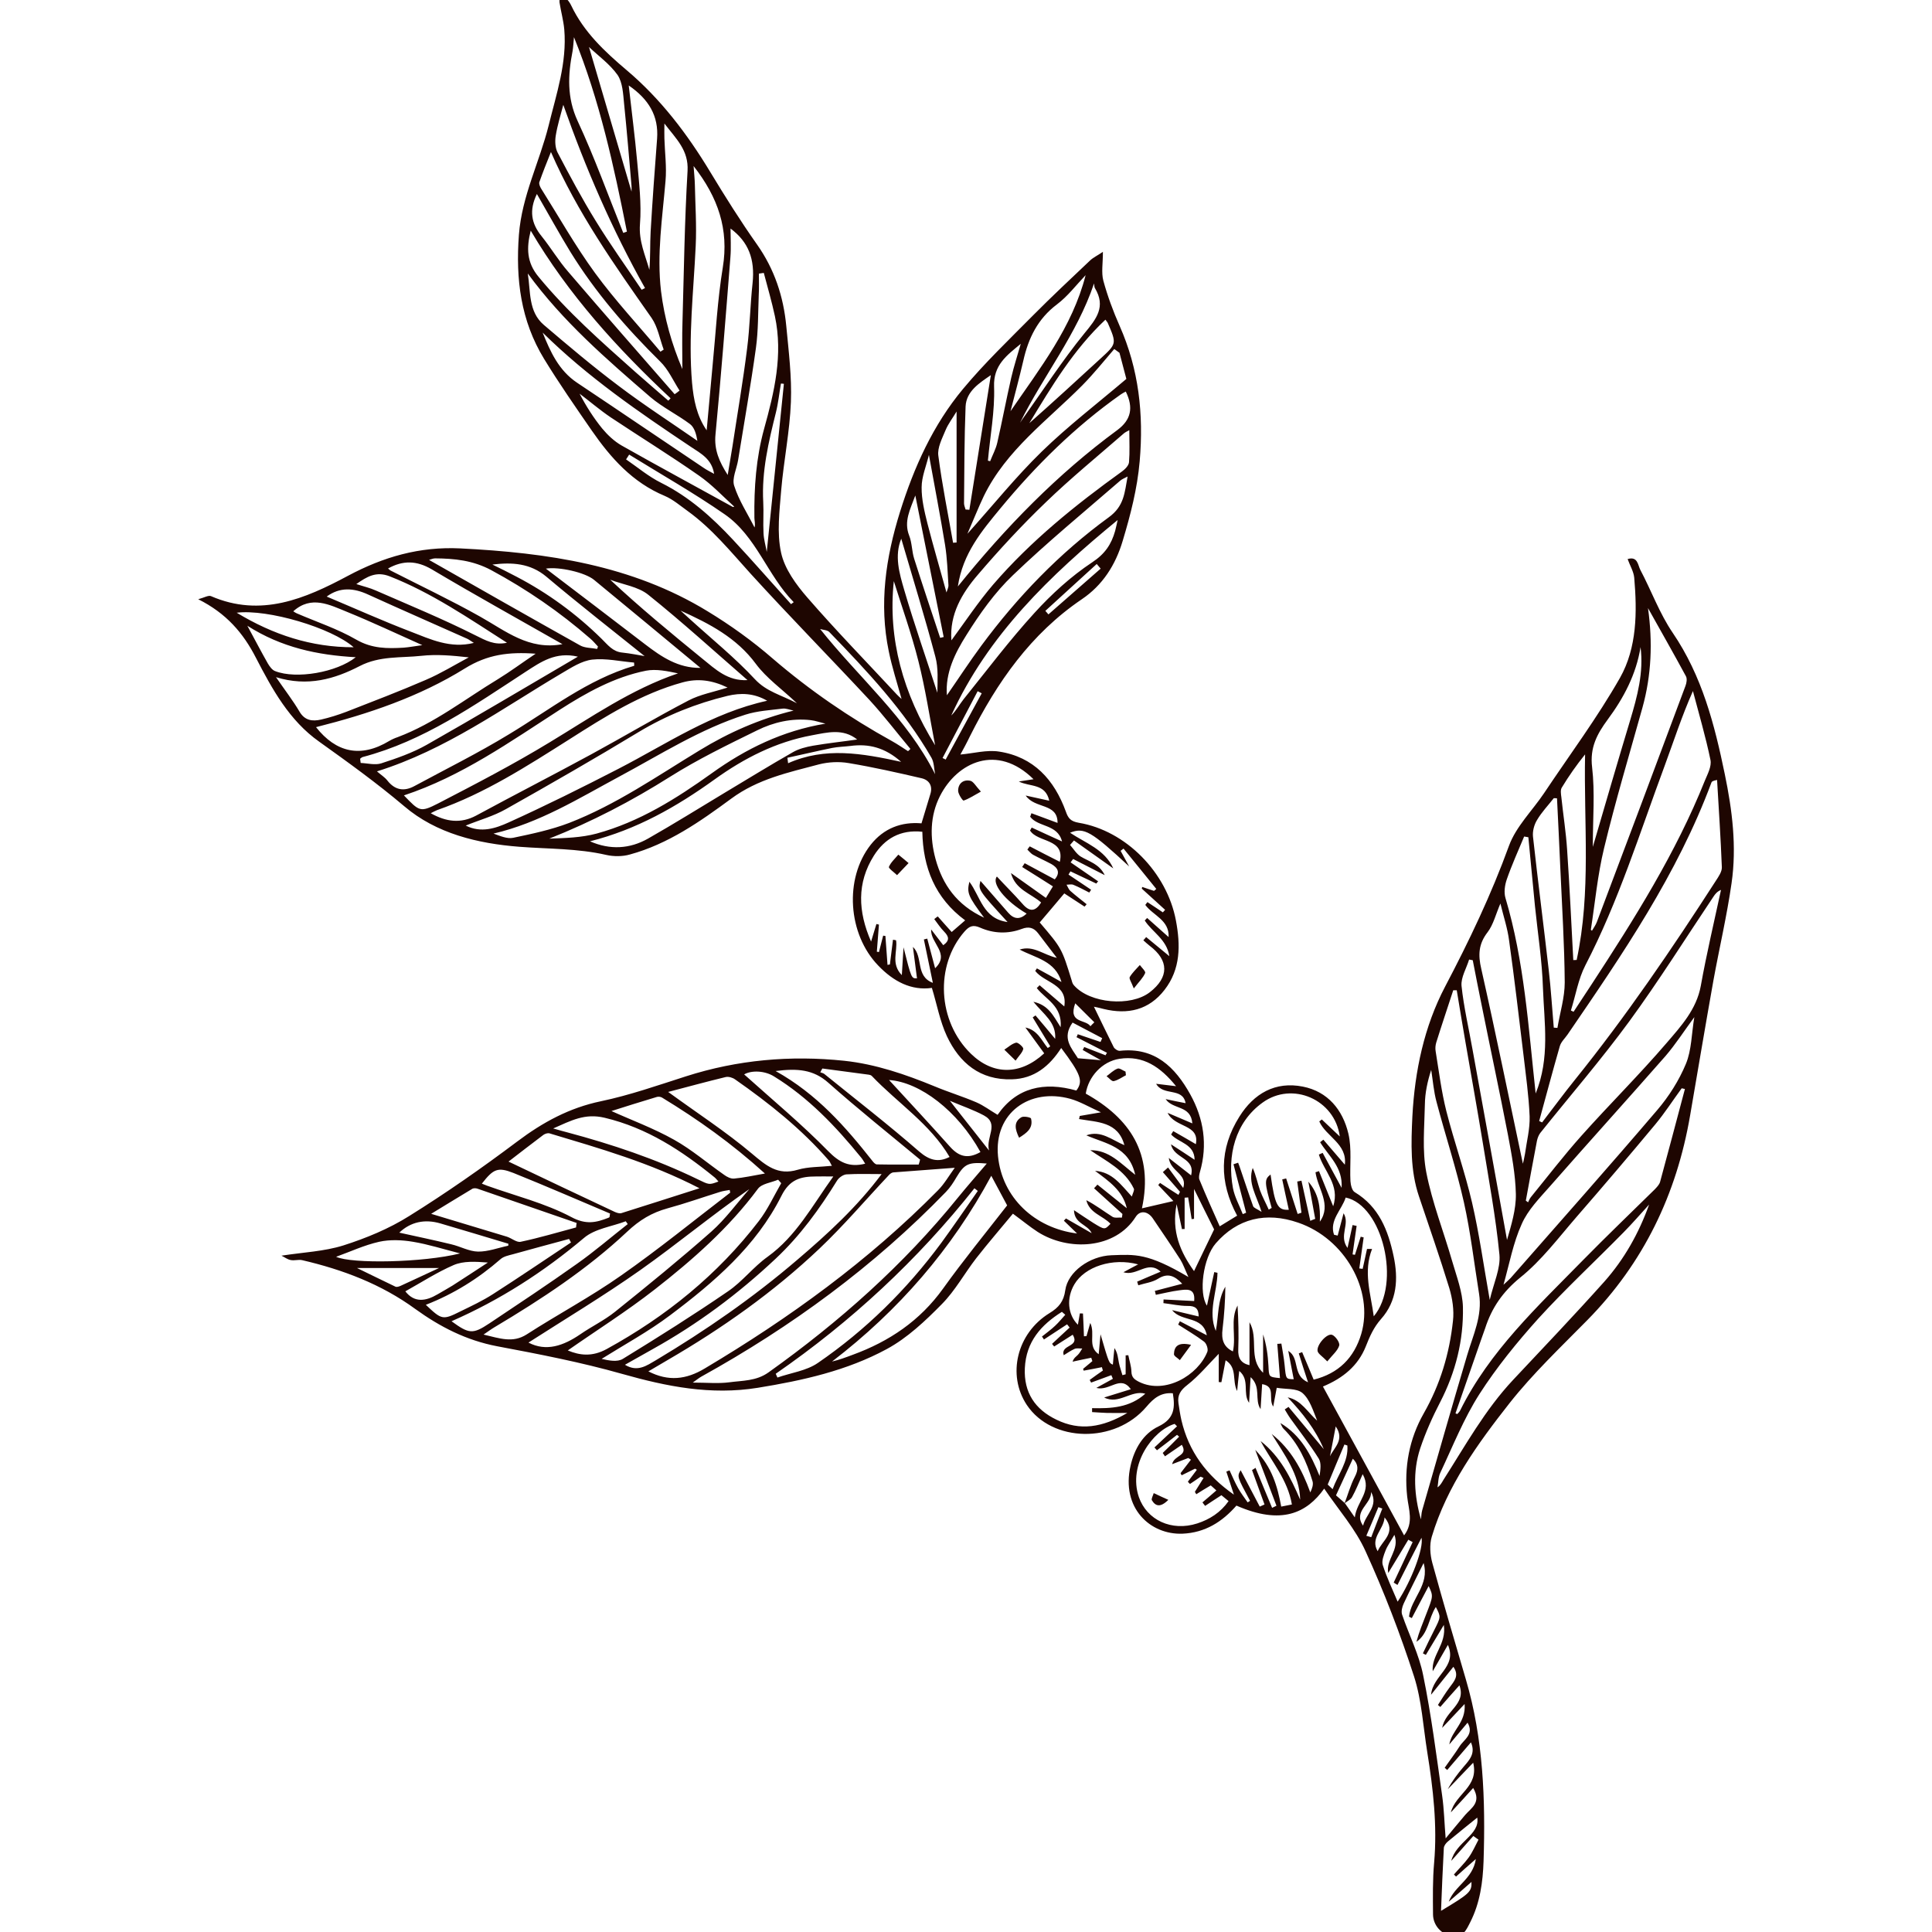 <svg xmlns="http://www.w3.org/2000/svg" xmlns:xlink="http://www.w3.org/1999/xlink" width="1080" zoomAndPan="magnify" viewBox="0 0 810 810" height="1080" preserveAspectRatio="xMidYMid meet" version="1.0"><path fill="#1e0601" d="M 572.836 643.887 C 573.543 644.066 574.191 644.301 574.898 644.477 C 576.426 640.473 577.957 636.473 579.547 632.469 C 579.016 632.293 578.488 632.113 577.898 631.879 C 576.25 635.883 574.543 639.887 572.836 643.887 Z M 557.59 610.57 C 559.297 606.859 563.887 603.68 560.004 598.027 C 559.121 602.797 558.355 606.684 557.59 610.57 Z M 457.16 430.25 C 457.688 429.723 458.219 429.133 458.805 428.605 C 456.336 426.133 453.801 423.602 450.801 420.656 C 447.68 429.191 455.215 427.25 457.16 430.25 Z M 574.836 625.52 C 575.074 630.582 567.184 633.527 571.48 639.648 C 572.543 634.941 578.074 631.348 574.836 625.52 Z M 580.488 636.176 C 580.137 641.355 574.309 644.832 577.605 650.363 C 579.312 645.949 585.789 642.594 580.488 636.176 Z M 564.891 606.035 C 564.477 605.918 564.066 605.742 563.652 605.625 C 561.355 611.098 559.062 616.516 556.648 622.402 C 556.941 622.637 557.707 623.402 558.707 624.344 C 560.945 618.164 565.418 612.805 564.891 606.035 Z M 395.168 317.812 C 395.641 317.988 396.051 318.223 396.465 318.461 C 401.527 309.215 406.531 299.973 411.594 290.672 C 411.004 290.379 410.414 290.086 409.887 289.789 C 404.941 299.148 400.055 308.453 395.168 317.812 Z M 461.457 238.398 C 460.926 237.75 460.336 237.102 459.809 236.453 C 452.625 243.047 445.441 249.582 438.262 256.117 C 438.672 256.586 439.145 257.059 439.555 257.59 C 446.855 251.172 454.156 244.754 461.457 238.398 Z M 414.656 482.352 C 413.184 476.699 419.129 471.227 412.477 467.633 C 408.18 465.34 403.527 463.75 398.23 461.512 C 403.941 468.754 408.828 474.992 414.656 482.352 Z M 330.117 317.695 C 330.234 318.461 330.297 319.223 330.414 319.988 C 345.895 313.102 361.32 315.809 377.801 319.402 C 371.09 313.457 364.262 311.688 356.492 312.75 C 353.961 313.043 351.371 313.102 348.898 313.574 C 342.598 314.867 336.359 316.34 330.117 317.695 Z M 451.918 443.676 C 455.215 443.969 457.863 444.203 461.574 444.5 C 458.336 442.73 456.156 441.438 453.922 440.199 C 454.156 439.789 454.391 439.375 454.566 438.965 C 457.57 440.141 460.516 441.262 463.516 442.438 C 463.691 442.086 463.871 441.73 464.105 441.379 C 459.867 439.199 455.57 437.023 451.332 434.844 C 451.566 434.43 451.684 434.02 451.859 433.609 C 455.039 434.668 458.219 435.785 461.398 436.844 C 461.633 436.316 461.867 435.785 462.102 435.254 C 457.98 433.078 453.801 430.898 449.684 428.723 C 445.031 435.254 449.27 439.434 451.918 443.676 Z M 184.062 531.625 C 172.055 531.625 161.281 531.625 149.684 531.625 C 155.512 534.449 160.633 536.98 165.812 539.453 C 166.344 539.691 167.285 539.395 167.934 539.102 C 172.996 536.805 178.059 534.391 184.062 531.625 Z M 585.906 664.492 C 585.375 664.141 584.785 663.844 584.316 663.492 C 586.965 657.84 589.613 652.188 592.262 646.539 C 591.676 646.184 591.027 645.891 590.438 645.535 C 587.789 650.012 585.082 654.426 582.02 659.488 C 580.902 653.719 586.965 649.836 584.609 643.477 C 582.902 646.48 581.609 648.188 580.902 650.07 C 580.137 652.012 579.195 654.426 579.723 656.133 C 581.43 661.371 583.785 666.375 585.965 671.5 C 591.734 662.844 596.973 649.012 595.973 644.711 C 592.5 651.422 589.203 657.957 585.906 664.492 Z M 427.664 177.23 C 428.02 176.703 428.371 176.172 428.723 175.641 C 437.32 163.633 445.324 151.211 454.625 139.789 C 459.691 133.668 463.75 128.605 459.043 120.777 C 458.746 120.246 458.805 119.48 458.688 118.832 C 451.508 140.203 437.379 157.57 427.664 177.23 Z M 328.648 160.926 C 328.234 160.867 327.824 160.809 327.41 160.809 C 326.703 164.871 326.293 168.988 325.293 172.992 C 322.23 185.297 319.285 197.602 319.992 210.492 C 320.227 214.848 319.875 219.207 320.109 223.562 C 320.227 226.152 320.992 228.684 321.465 231.391 C 323.879 207.492 326.293 184.18 328.648 160.926 Z M 169.934 541.398 C 173.762 546.281 178.473 545.578 183.477 542.633 C 185.535 541.398 187.656 540.277 189.715 538.984 C 194.66 535.805 199.605 532.566 204.551 529.328 C 199.312 528.918 194.309 528.621 190.188 530.387 C 183.121 533.449 176.527 537.746 169.934 541.398 Z M 414.184 193.125 C 414.477 193.184 414.832 193.305 415.125 193.363 C 416.125 190.773 417.539 188.242 418.129 185.531 C 420.188 176.527 421.895 167.402 423.957 158.395 C 425.074 153.566 426.605 148.914 427.961 144.148 C 422.133 148.973 416.422 153.035 416.773 162.102 C 417.129 172.406 415.125 182.766 414.184 193.125 Z M 392.047 324.582 C 391.578 322.285 391.637 319.637 390.52 317.695 C 379.098 297.855 363.496 281.312 347.719 265.008 C 346.895 264.121 345.129 264.121 343.836 263.711 C 360.141 284.199 380.156 300.977 392.047 324.582 Z M 389.457 190.711 C 388.281 195.539 386.398 199.898 386.398 204.312 C 386.34 209.316 387.574 214.438 388.812 219.383 C 391.285 229.035 394.109 238.574 396.816 248.406 C 397.113 247.344 397.699 246.285 397.641 245.344 C 397.289 239.691 397.113 234.039 396.23 228.508 C 394.227 216.262 391.871 204.078 389.457 190.711 Z M 285.32 256 C 286.613 257.176 287.91 258.355 289.203 259.531 C 298.387 267.891 308.102 275.719 316.52 284.785 C 321.406 290.023 327.469 291.32 334.121 294.852 C 327.703 288.789 321.348 284.316 316.93 278.371 C 308.809 267.359 297.445 261.473 285.32 256 Z M 377.859 225.859 C 374.918 232.98 377.039 240.34 379.098 247.344 C 383.336 261.828 388.34 276.074 392.992 290.438 C 393.051 285.434 393.461 280.195 392.168 275.367 C 387.75 258.766 382.688 242.34 377.859 225.859 Z M 383.75 207.727 C 381.57 213.672 378.863 218.559 381.156 224.504 C 382.395 227.566 382.277 231.156 383.277 234.277 C 386.809 245.402 390.52 256.41 394.168 267.418 C 394.699 267.301 395.109 267.184 395.641 267.066 C 391.695 247.523 387.809 228.035 383.75 207.727 Z M 213.086 522.266 C 213.086 521.969 213.145 521.734 213.145 521.441 C 203.668 518.613 194.25 515.73 184.77 512.965 C 178.059 510.961 172.113 512.316 167.402 516.789 C 174.586 518.379 181.945 519.91 189.184 521.676 C 193.012 522.559 196.66 524.68 200.43 524.738 C 204.609 524.797 208.848 523.148 213.086 522.266 Z M 401.055 172.523 C 399.406 175.289 397.523 177.703 396.406 180.41 C 394.992 183.824 392.934 187.711 393.402 191.066 C 394.992 203.312 397.465 215.438 399.586 227.566 C 400.113 227.508 400.586 227.449 401.055 227.449 C 401.055 209.316 401.055 191.184 401.055 172.523 Z M 148.27 271.363 C 138.969 263.18 112.301 255.293 99.234 256.883 C 114.422 266.066 130.492 271.422 148.27 271.363 Z M 509.023 515.438 C 506.254 509.961 503.371 504.074 500.605 498.48 C 500.605 502.074 500.605 506.547 500.605 511.02 C 500.25 511.02 499.898 511.078 499.602 511.137 C 499.133 508.137 498.66 505.074 498.133 502.012 C 497.66 502.074 497.129 502.133 496.66 502.133 C 496.66 506.488 496.66 510.902 496.66 515.258 C 496.246 515.258 495.895 515.258 495.539 515.316 C 494.895 512.141 494.188 508.961 493.305 504.84 C 491.008 516.438 495.012 525.09 500.605 532.918 C 503.312 527.211 506.02 521.676 509.023 515.438 Z M 140.914 526.914 C 147.387 529.918 177.352 529.387 192.895 525.504 C 185.77 523.676 179.531 521.676 173.113 520.617 C 168.523 519.852 163.52 519.617 158.984 520.617 C 152.688 522.027 146.684 524.855 140.914 526.914 Z M 246.938 19.699 C 252.883 39.949 258.887 60.375 264.773 80.332 C 264.773 79.98 264.832 78.98 264.773 78.039 C 263.773 66.5 262.832 54.961 261.652 43.48 C 261.242 39.359 261.066 34.652 258.945 31.473 C 255.707 26.879 250.82 23.406 246.938 19.699 Z M 618.754 779.406 C 615.457 782.289 612.926 784.527 610.453 786.766 C 610.102 786.469 609.863 786.176 609.57 785.883 C 611.633 783.469 613.926 781.289 615.754 778.758 C 617.398 776.461 618.52 773.812 619.871 771.281 C 619.168 770.812 618.402 770.281 617.695 769.75 C 614.809 773.047 611.867 776.344 608.453 780.172 C 610.453 772.164 620.578 769.281 619.344 762.039 C 615.574 765.102 611.277 768.516 607.039 772.047 C 606.215 772.754 605.391 773.812 605.332 774.812 C 604.859 783.527 604.508 792.238 604.156 801.129 C 616.223 793.887 617.047 793.121 616.93 789 C 613.691 791.828 610.57 794.594 607.391 797.301 C 609.805 790.648 617.52 787.824 618.754 779.406 Z M 331.648 253.289 C 332.004 253.055 332.414 252.762 332.766 252.465 C 321.699 241.223 317.109 224.797 303.805 215.613 C 290.91 206.668 277.195 198.895 263.773 190.594 C 263.359 191.242 262.949 191.949 262.477 192.598 C 267.363 195.953 271.957 199.836 277.195 202.43 C 288.969 208.316 298.504 216.852 307.336 226.328 C 315.578 235.16 323.523 244.285 331.648 253.289 Z M 463.457 134.023 C 450.094 146.562 440.91 161.984 431.551 177.41 C 441.559 168.578 451.391 159.512 461.219 150.504 C 468.227 144.09 468.227 144.148 464.398 135.316 C 464.164 134.906 463.809 134.551 463.457 134.023 Z M 415.418 157.273 C 410.652 160.57 405.117 163.984 404.824 170.461 C 404.293 184 404.293 197.484 404.176 211.023 C 404.176 211.906 404.59 212.73 404.824 213.613 C 405.352 213.672 405.883 213.672 406.414 213.73 C 409.414 194.895 412.418 176.113 415.418 157.273 Z M 103.707 262.355 C 106.887 268.242 109.477 273.188 112.242 278.074 C 113.008 279.371 114.066 280.902 115.363 281.371 C 124.254 284.844 141.148 281.902 149.152 275.543 C 133.141 274.66 118.012 271.48 103.707 262.355 Z M 372.738 452.797 C 380.98 461.805 389.754 471.168 398.289 480.762 C 402.117 485.059 405.883 485.941 411.062 483 C 401.527 465.75 385.75 453.684 372.738 452.797 Z M 212.555 269.48 C 196.367 259.117 180.945 248.523 163.402 241.637 C 157.691 239.398 153.863 241.754 149.391 244.871 C 152.449 245.875 155.102 246.461 157.574 247.582 C 171.582 253.703 185.77 259.531 199.43 266.418 C 203.727 268.539 207.258 270.598 212.555 269.48 Z M 206.434 236.691 C 209.789 238.34 213.203 239.988 216.5 241.754 C 229.688 248.641 241.578 257.352 252.176 267.773 C 254.824 270.363 256.887 273.246 260.945 273.602 C 264.242 273.953 267.48 274.602 270.25 275.074 C 256.707 264.184 242.637 253.23 229.039 241.754 C 222.27 236.102 214.676 235.688 206.434 236.691 Z M 392.047 312.453 C 389.754 300.68 387.988 288.789 385.043 277.191 C 382.102 265.477 377.98 254.055 374.742 243.637 C 372.152 267.773 378.684 290.91 392.047 312.453 Z M 307.277 212.555 C 307.512 212.496 307.688 212.438 307.867 212.438 C 302.98 208.02 298.445 203.133 293.09 199.426 C 280.961 190.949 268.363 183.176 256.062 174.996 C 251.527 171.934 247.348 168.344 242.992 165.047 C 245.758 170.344 248.879 175.23 252.469 179.645 C 254.766 182.414 257.531 185.004 260.594 186.77 C 276.078 195.539 291.734 203.957 307.277 212.555 Z M 313.398 285.141 C 299.566 273.129 286.023 260.766 271.777 249.348 C 267.539 245.934 261.184 245.109 255.824 243.047 C 268.422 254.82 281.434 265.535 294.504 276.191 C 299.977 280.605 305.098 285.609 313.398 285.141 Z M 122.957 256.293 C 123.191 256.41 123.781 256.883 124.488 257.176 C 132.789 260.766 141.559 263.652 149.391 268.184 C 155.926 271.953 162.34 271.953 169.23 271.539 C 171.582 271.363 173.938 270.895 177.059 270.48 C 166.227 265.652 156.043 260.828 145.621 256.586 C 138.203 253.586 130.551 249.465 122.957 256.293 Z M 255.531 510.312 C 255.59 509.844 255.707 509.312 255.766 508.785 C 242.285 503.074 228.863 497.246 215.266 491.77 C 208.672 489.18 206.848 490.062 202.02 496.246 C 202.844 496.539 203.551 496.832 204.258 497.129 C 216.09 501.367 228.512 504.426 239.52 510.254 C 245.641 513.551 249.879 512.609 255.117 510.551 C 255.238 510.492 255.355 510.371 255.531 510.312 Z M 136.969 250.113 C 148.742 255.059 160.398 260.297 172.23 264.828 C 180.473 268.008 188.773 272.012 198.664 269.539 C 197.484 268.832 196.781 268.242 195.957 267.832 C 182.121 261.648 168.227 255.586 154.395 249.289 C 148.27 246.461 142.504 246.051 136.969 250.113 Z M 280.195 167.988 C 280.492 167.637 280.844 167.344 281.141 166.988 C 258.77 146.031 238.281 123.484 222.504 96.699 C 220.68 104 220.797 110.062 225.801 116.066 C 237.871 130.727 252.059 143.207 266.129 155.746 C 270.777 159.867 275.547 163.926 280.195 167.988 Z M 455.156 115.359 C 451.211 119.48 447.68 124.191 443.148 127.605 C 435.082 133.668 431.137 141.793 429.02 151.27 C 427.371 158.336 425.488 165.34 423.66 172.406 C 436.023 154.332 449.562 137.199 455.156 115.359 Z M 575.957 551.875 C 587.496 538.16 579.723 505.367 564.184 502.074 C 562.535 507.254 557.234 511.668 559.297 517.672 C 559.828 517.789 560.297 517.91 560.828 518.027 C 561.652 514.906 562.477 511.785 563.301 508.664 C 566.125 513.258 561.18 517.969 564.949 523.207 C 565.832 519.262 566.477 516.438 567.066 513.609 C 567.656 513.727 568.246 513.848 568.773 513.965 C 568.246 517.91 567.598 521.91 567.066 525.914 C 567.363 525.973 567.715 526.031 568.066 526.09 C 568.891 523.559 569.656 521.027 570.48 518.496 C 570.895 518.613 571.305 518.672 571.719 518.793 C 571.129 523.148 570.48 527.445 569.895 531.801 C 570.363 531.859 570.836 531.918 571.305 531.977 C 571.953 529.152 572.543 526.387 573.129 523.617 C 573.836 523.617 574.543 523.617 575.25 523.617 C 571.48 533.215 574.66 542.281 575.957 551.875 Z M 227.508 139.438 C 230.746 147.504 234.277 155.332 241.934 160.453 C 259.594 172.227 277.137 184.18 294.797 196.012 C 296.211 197.012 297.801 197.777 299.387 198.66 C 298.445 192.539 293.973 190.184 289.676 187.355 C 267.895 172.816 246.348 158.039 227.508 139.438 Z M 242.285 275.309 C 232.984 273.129 226.805 277.484 220.445 281.605 C 198.781 295.734 177.59 310.688 152.039 317.398 C 151.625 317.516 151.332 317.871 150.98 318.105 C 151.039 318.695 151.156 319.285 151.215 319.871 C 154.098 319.988 157.219 320.871 159.809 320.047 C 166.344 317.93 172.938 315.633 178.883 312.277 C 199.84 300.387 220.562 288.023 242.285 275.309 Z M 468.578 218.027 C 440.262 241.223 414.242 266.184 398.82 299.973 C 400.879 297.973 402.234 295.383 404 293.145 C 413.773 281.02 423.191 268.48 433.727 256.941 C 440.91 249.051 449.035 241.637 457.922 235.746 C 463.281 232.215 465.93 228.211 467.52 222.621 C 467.93 221.09 468.227 219.559 468.578 218.027 Z M 362.73 487.887 C 362.086 486.824 361.613 486 361.023 485.293 C 350.43 472.285 338.949 460.156 324.469 451.27 C 320.699 448.914 315.164 448.617 311.988 450.445 C 323.645 460.922 336.062 471.227 347.25 482.645 C 351.898 487.355 356.02 489.535 362.73 487.887 Z M 263.598 35.828 C 264.832 46.895 266.188 57.199 267.129 67.617 C 267.895 76.391 269.012 85.336 268.305 94.051 C 267.777 101.113 270.484 106.824 272.25 113.125 C 272.723 107.707 272.484 102.41 272.781 97.109 C 273.547 84.102 274.488 71.148 275.488 58.141 C 276.195 48.543 271.957 41.598 263.598 35.828 Z M 236.164 43.953 C 235.043 48.25 233.691 52.547 232.984 56.961 C 232.633 59.199 232.75 62.023 233.809 64.027 C 238.871 73.68 243.992 83.277 249.703 92.52 C 255.766 102.41 262.535 111.828 269.012 121.484 C 269.484 121.246 269.953 121.012 270.426 120.777 C 256.59 96.227 245.523 70.5 236.164 43.953 Z M 235.809 270.07 C 217.324 259.531 199.016 249.406 181.004 238.691 C 174.645 234.984 168.934 234.863 162.695 238.34 C 163.105 238.633 163.402 239.043 163.812 239.223 C 176.352 245.637 189.066 251.641 201.312 258.531 C 212.027 264.535 221.738 272.719 235.809 270.07 Z M 225.094 81.332 C 221.738 88.223 222.742 93.695 227.039 98.996 C 230.922 103.82 234.16 109.297 238.281 114.008 C 253 131.195 267.953 148.211 282.848 165.281 C 283.555 164.809 284.258 164.281 284.906 163.75 C 282.258 159.629 280.195 154.863 276.723 151.508 C 262.535 137.496 249.645 122.602 239.164 105.648 C 234.34 97.758 229.922 89.691 225.094 81.332 Z M 293.68 280.016 C 278.609 267.539 263.891 255.293 249.055 243.105 C 245.289 239.988 234.34 237.516 228.863 238.398 C 242.934 249.109 256.766 259.59 270.543 270.188 C 277.312 275.367 284.316 280.137 293.68 280.016 Z M 239.402 520.91 C 239.105 520.441 238.812 519.91 238.578 519.438 C 230.688 521.559 222.859 523.676 215.027 525.855 C 213.262 526.328 211.145 526.738 209.848 527.914 C 200.547 536.039 190.188 542.516 178.531 547.047 C 185.242 553.406 185.594 553.523 193.129 549.758 C 197.723 547.52 202.371 545.34 206.668 542.574 C 217.68 535.512 228.512 528.152 239.402 520.91 Z M 189.305 553.938 C 196.66 559.293 198.191 559.469 205.199 554.82 C 217.441 546.637 229.805 538.453 241.816 529.918 C 249.172 524.738 256.062 518.793 263.184 513.199 C 262.891 512.844 262.652 512.434 262.359 512.02 C 256.473 514.258 249.352 515.141 244.816 519.027 C 227.922 533.273 209.613 545.047 189.305 553.938 Z M 667.793 355.074 C 673.266 336.355 678.27 319.164 683.453 301.977 C 686.453 291.969 689.16 281.961 687.809 271.305 C 685.984 282.727 680.742 292.617 674.031 301.68 C 669.559 307.746 666.496 313.457 667.5 321.695 C 668.734 332.234 667.793 343.008 667.793 355.074 Z M 344.777 447.973 C 344.484 448.5 344.188 449.031 343.895 449.562 C 344.484 449.797 345.188 449.914 345.602 450.266 C 358.906 461.039 372.387 471.461 385.277 482.703 C 389.637 486.473 393.344 487.473 398.113 485.059 C 389.93 471.168 376.332 462.453 365.5 451.09 C 365.145 450.738 364.617 450.621 364.203 450.562 C 357.727 449.68 351.254 448.855 344.777 447.973 Z M 221.27 114.652 C 222.504 122.188 221.445 130.605 227.98 136.199 C 238.281 144.973 248.645 153.742 259.477 161.867 C 270.129 169.934 281.375 177.172 292.383 184.824 C 291.914 182 291.148 179.234 289.32 177.82 C 283.965 173.816 277.785 170.816 272.723 166.52 C 254.293 150.621 235.867 134.668 221.27 114.652 Z M 261.301 97.641 C 261.77 97.465 262.301 97.289 262.832 97.109 C 257.355 69.617 251.469 42.246 240.637 15.578 C 240.402 17.992 240.344 19.758 240.047 21.465 C 238.105 31.414 237.633 40.891 242.168 50.723 C 249.289 66.027 255 81.98 261.301 97.641 Z M 231.926 473.109 C 234.633 473.875 236.223 474.344 237.871 474.758 C 256.59 479.762 274.898 485.883 292.383 494.359 C 297.328 496.773 297.27 496.832 301.215 495.359 C 300.625 494.715 300.152 494.066 299.566 493.594 C 285.789 482.41 271.309 472.875 253.531 468.633 C 245.172 466.633 239.461 469.812 231.926 473.109 Z M 250.352 272.07 C 250.469 271.719 250.586 271.422 250.703 271.07 C 249.645 269.949 248.645 268.715 247.465 267.715 C 234.691 256.586 220.914 247.109 205.965 239.043 C 198.25 234.922 190.598 234.16 182.414 234.098 C 181.473 234.098 180.59 234.57 179.883 234.746 C 201.078 246.816 222.094 258.766 243.227 270.598 C 245.23 271.719 247.938 271.598 250.352 272.07 Z M 659.609 402.523 C 660.082 402.523 660.551 402.465 661.023 402.465 C 667.145 373.973 663.965 345.125 664.555 316.281 C 660.906 320.812 657.727 325.348 654.84 330.117 C 654.133 331.117 654.43 332.883 654.605 334.234 C 655.371 341.594 656.547 348.895 657.02 356.254 C 658.078 371.676 658.785 387.102 659.609 402.523 Z M 325.23 575.953 C 325.469 576.484 325.703 577.012 325.938 577.543 C 331.648 575.543 338.125 574.719 342.895 571.422 C 362.969 557.645 380.156 540.691 394.641 521.086 C 399.879 513.906 404.883 506.547 409.945 499.305 C 409.473 498.895 409.004 498.539 408.531 498.188 C 384.691 528.27 356.844 554.113 325.23 575.953 Z M 325.172 449.031 C 342.598 458.746 354.488 472.461 365.793 486.766 C 366.266 487.414 367.031 488.18 367.617 488.18 C 373.504 488.297 379.332 488.238 385.16 488.238 C 385.398 487.59 385.574 486.883 385.75 486.176 C 372.859 475.465 359.789 465.043 347.25 453.918 C 341.008 448.383 334.297 447.855 325.172 449.031 Z M 241.52 514.613 C 241.578 513.965 241.637 513.375 241.754 512.727 C 227.922 507.961 214.086 503.133 200.195 498.363 C 199.547 498.129 198.488 498.07 197.898 498.48 C 192.07 501.953 186.301 505.547 180.766 508.902 C 191.48 512.141 202.02 515.316 212.555 518.496 C 214.559 519.145 216.676 521.027 218.324 520.617 C 226.156 518.969 233.809 516.672 241.52 514.613 Z M 256.355 465.809 C 264.539 469.52 273.957 472.992 282.668 477.879 C 290.027 481.996 296.562 487.648 303.566 492.535 C 304.746 493.418 306.395 494.242 307.746 494.125 C 311.75 493.773 315.695 492.891 320.699 492.004 C 306.805 479.406 292.559 469.281 277.547 460.156 C 276.961 459.805 275.957 459.688 275.312 459.922 C 268.48 461.984 261.652 464.102 256.355 465.809 Z M 247.348 352.723 C 255.824 356.43 264.066 355.898 271.66 351.602 C 282.434 345.48 292.914 338.945 303.566 332.527 C 313.105 326.82 322.641 320.934 332.355 315.398 C 334.887 313.926 337.949 313.16 340.891 312.633 C 347.074 311.57 353.254 310.926 359.375 310.039 C 353.43 305.273 346.777 307.098 340.422 308.273 C 325.352 311.043 311.988 317.871 299.625 326.758 C 283.672 338.238 266.832 347.836 247.348 352.723 Z M 652.781 334.707 C 652.309 334.648 651.898 334.648 651.426 334.648 C 649.07 337.652 646.363 340.477 644.422 343.773 C 643.184 345.773 642.48 348.484 642.715 350.777 C 644.773 369.441 647.188 388.043 649.309 406.645 C 650.25 414.711 650.719 422.777 651.426 430.84 C 651.957 430.898 652.426 430.898 652.957 430.957 C 654.016 424.602 656.02 418.242 656.02 411.883 C 655.902 396.051 654.898 380.273 654.195 364.496 C 653.781 354.547 653.25 344.598 652.781 334.707 Z M 221.562 562.883 C 228.98 566.77 236.223 564.238 243.285 559.41 C 248.055 556.113 253.352 553.582 257.828 549.992 C 271.543 538.984 285.141 527.914 298.27 516.32 C 304.156 511.078 308.926 504.484 314.164 498.539 C 298.504 509.43 283.906 521.559 268.422 532.508 C 253.059 543.34 236.871 553.055 221.562 562.883 Z M 469.344 147.914 C 468.637 147.387 467.871 146.855 467.164 146.324 C 462.75 151.445 458.512 156.746 453.742 161.574 C 439.145 176.289 421.895 188.652 412.477 207.961 C 410.121 212.906 408.121 218.027 405.59 223.797 C 416.422 211.73 425.957 199.836 436.789 189.301 C 447.68 178.703 459.867 169.344 472.23 158.863 C 471.523 156.215 470.461 152.094 469.344 147.914 Z M 230.984 63.73 C 229.156 68.266 227.566 72.27 226.156 76.27 C 225.859 76.977 226.332 78.098 226.742 78.859 C 234.277 90.812 241.227 103.176 249.527 114.535 C 257.945 126.016 267.719 136.496 276.902 147.445 C 277.371 147.148 277.785 146.855 278.254 146.562 C 276.605 142.086 275.781 137.082 273.191 133.316 C 257.711 111.238 242.109 89.281 230.984 63.73 Z M 320.227 114.418 C 319.582 114.477 318.875 114.594 318.168 114.711 C 318.168 117.656 318.285 120.66 318.109 123.66 C 317.816 131.078 317.934 138.555 316.93 145.855 C 314.754 161.574 311.988 177.23 309.457 192.891 C 308.867 196.539 306.805 200.602 307.809 203.664 C 309.75 209.785 313.398 215.32 316.344 221.148 C 316.754 219.559 316.285 218.324 316.285 217.086 C 316.109 204.488 316.992 192.008 320.348 179.82 C 324.645 164.34 328.352 148.797 324.879 132.551 C 323.582 126.488 321.816 120.48 320.227 114.418 Z M 493.48 597.969 C 493.129 597.676 492.832 597.324 492.48 596.969 C 483.414 599.676 472.816 613.984 477.469 627.641 C 480.824 637.297 491.184 642.18 501.957 638.707 C 507.195 637 511.73 634.117 515.086 629.348 C 513.906 628.348 512.906 627.523 512.082 626.875 C 509.668 628.465 507.434 629.879 505.254 631.348 C 504.902 630.879 504.488 630.406 504.137 629.879 C 505.902 628.406 507.668 626.875 509.965 624.875 C 508.965 623.992 508.141 623.168 507.609 622.754 C 505.254 624.168 503.371 625.285 501.547 626.465 C 501.367 626.109 501.133 625.758 500.957 625.461 C 502.191 623.52 503.371 621.578 504.605 619.633 C 504.195 619.457 503.781 619.281 503.371 619.105 C 501.898 620.164 500.367 621.164 498.898 622.164 C 498.602 621.871 498.309 621.52 498.012 621.223 C 499.309 619.516 500.543 617.867 501.781 616.219 C 501.547 616.043 501.309 615.867 501.016 615.75 C 499.191 616.691 497.309 617.574 495.422 618.516 C 495.246 618.223 495.07 617.926 494.953 617.633 C 496.363 615.75 497.836 613.863 499.309 611.98 C 498.898 611.746 498.543 611.512 498.191 611.273 C 496.129 612.039 494.07 612.863 491.422 613.863 C 492.246 609.98 498.309 610.449 495.48 605.742 C 492.949 607.449 490.715 609.039 488.418 610.57 C 488.125 610.098 487.828 609.625 487.477 609.156 C 489.832 606.918 492.125 604.621 494.363 602.328 C 494.07 602.09 493.832 601.855 493.48 601.562 C 490.715 603.738 487.887 605.918 485.062 608.035 C 484.711 607.684 484.414 607.273 484.004 606.859 C 487.18 603.918 490.301 600.973 493.48 597.969 Z M 617.461 402.582 C 616.988 402.465 616.457 402.406 615.93 402.289 C 614.809 405.996 612.457 409.766 612.75 413.297 C 613.691 422.305 615.812 431.195 617.398 440.199 C 622.227 466.75 627.055 493.301 631.824 519.852 C 633.59 513.668 635.648 507.137 635.531 500.602 C 635.355 492.359 633.766 484.059 632.234 475.875 C 628.703 457.625 624.816 439.496 621.168 421.305 C 619.871 415.062 618.695 408.824 617.461 402.582 Z M 346.07 303.387 C 343.953 302.918 341.949 302.152 339.832 301.918 C 331.941 301.035 324.289 302.801 317.402 306.215 C 305.039 312.277 292.559 318.34 280.961 325.641 C 264.832 335.824 248.113 344.539 230.277 351.602 C 236.988 351.367 243.758 351.191 250.113 349.484 C 268.012 344.598 283.492 334.883 298.445 324.168 C 312.633 313.984 328.059 306.391 346.07 303.387 Z M 643.832 458.449 C 649.895 443.555 647.422 428.84 646.895 414.355 C 646.539 402.82 644.715 391.34 643.539 379.859 C 642.598 370.266 641.715 360.609 640.77 351.016 C 640.184 350.895 639.594 350.836 639.004 350.719 C 636.531 356.664 633.824 362.609 631.707 368.734 C 630.883 371.148 630.469 374.148 631.176 376.504 C 639.062 402.996 640.77 430.371 643.832 458.449 Z M 286.086 154.742 C 286.086 147.973 285.906 141.262 286.145 134.551 C 286.73 113.535 287.027 92.578 288.262 71.621 C 288.734 62.965 283.555 58.316 278.551 51.781 C 278.551 54.605 278.488 56.312 278.551 58.023 C 278.727 63.969 279.551 69.973 279.02 75.859 C 277.727 91.281 275.312 106.473 277.137 122.07 C 278.551 133.492 281.609 144.207 286.086 154.742 Z M 332.707 297.914 C 331.18 297.621 329.59 296.914 328.117 297.09 C 322.879 297.738 317.52 298.031 312.516 299.621 C 293.559 305.625 276.902 316.34 259.535 325.641 C 242.578 334.766 226.156 345.008 206.906 349.484 C 209.672 350.484 212.617 351.777 215.148 351.25 C 223.035 349.602 231.102 347.895 238.637 345.008 C 258.238 337.414 275.488 325.406 293.324 314.574 C 305.57 307.098 318.52 301.387 332.707 297.914 Z M 369.621 492.242 C 364.438 492.242 359.613 492.066 354.844 492.359 C 353.488 492.477 351.723 493.715 350.957 494.949 C 343.598 506.84 335.535 518.027 325.172 527.738 C 309.457 542.516 292.441 555.172 273.605 565.652 C 269.836 567.77 266.008 569.949 262.008 572.188 C 267.305 575.422 271.191 572.48 274.957 570.301 C 295.855 557.82 315.754 544.047 334.297 528.152 C 347.074 517.262 359.375 505.957 369.621 492.242 Z M 401.586 245.875 C 421.719 220.914 443.324 198.777 468.461 180.293 C 474.23 175.996 475.289 170.934 471.992 164.164 C 471.344 164.516 470.582 164.871 469.934 165.34 C 450.801 178.82 434.258 195.188 419.422 213.141 C 411.711 222.504 403.645 231.98 401.586 245.875 Z M 305.098 199.133 C 305.805 194.656 306.512 190.891 307.102 187.062 C 309.16 173.465 311.516 159.867 313.223 146.148 C 314.398 137.082 314.52 127.84 315.52 118.715 C 316.578 108.648 313.812 101.41 306.277 95.816 C 306.277 99.582 306.57 103.762 306.219 107.941 C 304.273 132.668 302.332 157.395 299.977 182.117 C 299.328 188.594 301.566 193.598 305.098 199.133 Z M 415.598 492.949 C 399.172 523.559 376.742 549.461 348.84 570.832 C 351.84 570.125 354.668 569.066 357.492 568.008 C 372.797 562.414 385.691 553.758 395.406 540.219 C 403.883 528.387 413.125 517.086 422.25 505.367 C 420.305 501.777 417.891 497.246 415.598 492.949 Z M 472.758 199.777 C 471.285 200.543 470.402 200.898 469.699 201.484 C 454.566 214.613 439.086 227.328 424.664 241.164 C 417.066 248.406 410.77 257.293 405.176 266.242 C 400.41 273.777 396.23 282.137 396.992 291.496 C 401.82 284.551 406.414 277.484 411.418 270.715 C 426.605 250.172 444.207 231.922 464.812 216.91 C 471.344 212.199 471.465 206.609 472.758 199.777 Z M 398.879 268.48 C 404.648 260.648 410.062 252.465 416.363 245.109 C 432.141 226.801 450.859 211.73 470.402 197.66 C 471.699 196.719 473.23 195.188 473.348 193.773 C 473.699 189.535 473.465 185.238 473.465 180.352 C 472.406 180.941 471.699 181.234 471.109 181.766 C 460.16 191.301 448.918 200.484 438.496 210.551 C 428.488 220.148 419.012 230.391 410.004 240.93 C 403.293 248.699 398.055 257.59 398.879 268.48 Z M 638.477 487.887 C 638.652 487.238 639.062 485.531 639.359 483.766 C 640.066 478.523 641.477 473.285 641.301 468.047 C 640.949 459.391 639.711 450.797 638.711 442.145 C 636.77 426.25 634.945 410.297 632.707 394.402 C 632.059 389.219 630.352 384.215 629.055 378.801 C 627.113 383.273 626.113 387.629 623.699 390.809 C 619.871 395.754 619.637 400.348 621.051 406.293 C 627.23 433.727 632.824 461.277 638.477 487.887 Z M 115.715 283.902 C 119.602 289.555 122.84 293.734 125.547 298.324 C 127.785 302.152 131.023 302.504 134.613 301.68 C 138.203 300.855 141.738 299.738 145.152 298.445 C 156.336 294.086 167.582 289.789 178.59 285.02 C 184.77 282.371 190.598 278.781 196.543 275.602 C 189.598 274.836 183.121 274.25 176.703 274.953 C 168.051 275.898 159.223 274.895 150.801 279.254 C 140.324 284.668 129.02 288.023 115.715 283.902 Z M 321.641 293.793 C 316.109 290.555 310.516 290.438 305.039 291.734 C 291.914 294.91 279.492 299.855 267.836 306.863 C 249.469 317.988 230.805 328.703 212.086 339.238 C 206.906 342.184 201.02 343.773 195.25 346.129 C 201.723 349.367 207.848 347.246 213.203 344.832 C 228.805 337.77 244.168 330.117 259.359 322.285 C 279.551 311.867 298.504 298.855 321.641 293.793 Z M 290.793 69.617 C 291.027 72.855 291.266 75.094 291.324 77.391 C 291.5 85.926 292.09 94.52 291.676 103.055 C 290.793 122.188 288.496 141.262 290.145 160.512 C 290.793 167.578 292.09 174.348 296.27 180.41 C 297.094 171.227 297.918 162.34 298.742 153.391 C 300.094 139.613 300.801 125.723 303.039 112.121 C 305.629 96.168 301.098 82.805 290.793 69.617 Z M 349.367 493.242 C 345.953 493.242 344.012 493.184 342.07 493.242 C 335.711 493.242 331.059 494.418 327.586 501.426 C 316.992 522.5 299.387 537.57 280.902 551.465 C 271.836 558.293 261.828 563.707 252.234 569.715 C 255.238 570.418 258.828 571.125 261.125 569.715 C 276.016 560.59 290.793 551.285 305.215 541.398 C 311.281 537.277 315.871 531.152 321.816 526.914 C 333.828 518.262 340.48 505.605 349.367 493.242 Z M 327.527 496.066 C 327.117 495.598 326.645 495.066 326.234 494.598 C 323.348 495.832 319.344 496.246 317.754 498.422 C 305.57 514.848 290.441 528.152 274.547 540.574 C 262.715 549.816 249.996 557.82 238.047 566.18 C 242.992 568.242 248.23 568.949 254.355 565.594 C 279.254 551.934 300.859 534.449 318.168 511.902 C 321.875 507.078 324.469 501.367 327.527 496.066 Z M 169.348 333.473 C 175.82 340.184 176.117 340.711 183.711 336.828 C 199.488 328.645 215.266 320.461 230.453 311.219 C 247.82 300.738 264.539 289.023 284.258 282.312 C 279.785 281.371 275.133 280.371 270.836 281.195 C 257.59 283.844 245.875 290.379 234.691 297.562 C 213.852 310.984 193.543 325.465 169.348 333.473 Z M 691.398 505.016 C 687.867 508.902 684.395 512.906 680.684 516.672 C 668.793 528.801 656.312 540.336 644.891 552.875 C 636.004 562.766 627.469 573.246 620.285 584.43 C 613.691 594.734 609.102 606.328 603.859 617.457 C 602.977 619.281 603.035 621.52 602.684 623.578 C 603.977 622.695 604.508 621.52 605.156 620.457 C 614.34 606.094 622.582 591.082 634.414 578.484 C 647.246 564.828 660.141 551.285 672.621 537.336 C 680.98 527.914 687.102 517.023 691.398 505.016 Z M 599.977 710.527 C 600.68 702.344 611.102 698.871 607.039 689.629 C 604.742 693.633 602.684 697.164 600.68 700.695 C 600.035 693.926 606.57 689.336 605.332 681.27 C 602.387 686.156 600.094 689.984 597.797 693.809 C 597.387 693.633 596.973 693.398 596.562 693.16 C 598.09 689.984 599.621 686.688 601.27 683.508 C 604.098 677.914 604.156 677.914 601.977 673.734 C 598.914 678.445 598.914 684.863 593.852 688.336 C 594.914 684.273 596.5 680.504 597.973 676.68 C 600.918 669.145 600.918 669.145 598.973 664.965 C 596.621 669.496 594.207 673.91 591.91 678.387 C 591.496 678.148 591.086 677.973 590.734 677.797 C 591.496 670.262 599.504 664.492 596.855 655.309 C 593.852 661.43 591.027 666.848 588.496 672.324 C 587.848 673.734 587.379 675.617 587.848 676.973 C 590.734 685.449 594.973 693.691 596.68 702.406 C 600.094 719.066 602.211 735.961 604.625 752.797 C 605.449 758.566 605.566 764.395 606.098 770.75 C 609.102 767.102 611.691 763.98 614.281 760.922 C 616.812 757.977 621.227 755.738 617.637 749.617 C 614.574 753.031 611.809 756.035 608.277 759.859 C 610.277 751.973 620.109 749.148 617.637 739.02 C 613.574 743.258 610.277 746.734 606.98 750.148 C 608.805 746.734 611.102 743.672 613.574 740.789 C 616.047 737.902 618.754 735.137 616.695 730.484 C 613.281 734.488 609.984 738.316 606.746 742.082 C 606.391 741.789 606.039 741.492 605.684 741.141 C 607.746 738.137 609.984 735.254 611.926 732.191 C 613.691 729.309 618.164 727.188 615.281 722.242 C 612.574 725.48 610.102 728.426 607.629 731.367 C 608.57 725.539 614.691 722.242 614.043 714.414 C 610.629 718.062 608.039 720.773 604.625 724.422 C 605.98 717.062 614.809 714.648 611.867 706.586 C 608.98 709.82 606.391 712.707 603.859 715.648 C 603.508 715.355 603.152 715.062 602.859 714.824 C 604.449 712.352 605.98 709.82 607.746 707.469 C 609.57 704.938 611.984 702.641 609.336 698.812 C 606.273 702.641 603.449 706.172 599.977 710.527 Z M 132.496 304.859 C 140.855 315.457 151.156 317.93 163.223 310.629 C 164.344 309.98 165.52 309.453 166.758 309.039 C 182.121 303.27 194.953 293.086 208.789 284.727 C 213.969 281.547 218.855 277.898 224.566 274.07 C 213.32 273.246 204.375 274.367 194.895 280.254 C 175.762 292.145 154.277 299.387 132.496 304.859 Z M 480.176 584.312 C 474.289 582.605 469.051 589.082 462.926 585.902 C 466.637 584.727 470.402 583.605 474.113 582.43 C 469.699 576.305 465.398 583.312 459.629 581.898 C 462.691 580.25 464.633 579.133 466.578 578.074 C 466.344 577.602 466.164 577.07 465.93 576.543 C 463.105 577.602 460.277 578.602 457.453 579.66 C 457.277 579.309 457.039 578.898 456.863 578.543 C 458.688 577.191 460.516 575.895 462.398 574.598 C 462.223 574.129 462.102 573.656 461.984 573.188 C 459.453 573.715 456.922 574.188 454.332 574.656 C 454.273 574.422 454.156 574.129 454.098 573.895 C 455.391 572.832 456.629 571.773 457.98 570.656 C 457.805 570.184 457.688 569.715 457.512 569.242 C 454.922 569.773 452.273 570.301 449.684 570.891 C 450.211 569.242 451.211 568.77 451.918 568.008 C 452.684 567.242 453.156 566.238 453.742 565.355 C 452.625 565.414 451.449 565.121 450.508 565.535 C 448.918 566.238 447.445 567.301 445.973 568.184 C 444.5 563.59 452.977 564.887 449.742 559.586 C 447.031 561.293 444.5 562.941 441.969 564.531 C 441.617 564.18 441.383 563.766 441.086 563.414 C 443.5 561.117 445.973 558.883 448.445 556.586 C 448.094 556.172 447.738 555.703 447.387 555.23 C 444.148 557.352 440.91 559.469 437.672 561.59 C 437.438 561.176 437.145 560.766 436.848 560.352 C 438.73 558.824 440.676 557.469 442.383 555.82 C 443.914 554.406 445.207 552.758 446.621 551.227 C 446.148 550.816 445.68 550.402 445.207 549.992 C 436.496 555.469 430.195 562.473 429.668 573.598 C 429.195 583.84 433.965 590.906 442.91 595.203 C 452.742 600.031 462.223 598.5 472.641 592.379 C 468.875 592.379 466.52 592.438 464.105 592.379 C 462.043 592.32 459.984 592.141 457.863 592.023 C 457.863 591.496 457.863 590.906 457.863 590.375 C 465.812 590.555 473.641 590.199 480.176 584.312 Z M 265.891 279.133 C 265.891 278.664 265.891 278.25 265.832 277.781 C 260.004 277.309 254 275.898 248.289 276.543 C 243.875 277.074 239.637 279.84 235.633 282.195 C 210.613 296.973 187.008 314.34 158.043 323.402 C 159.809 324.934 161.34 325.875 162.398 327.23 C 165.578 331.293 169.406 331.941 173.82 329.527 C 187.008 322.402 200.547 315.691 213.379 307.863 C 230.512 297.562 246.289 284.902 265.891 279.133 Z M 305.039 288.258 C 298.445 285.082 292.5 284.375 286.203 286.082 C 268.777 290.848 253.766 300.387 238.695 309.98 C 220.914 321.227 203.254 332.648 183.238 339.652 C 182.355 340.004 181.531 340.477 180.59 340.945 C 187.066 344.598 193.188 345.363 199.605 341.949 C 215.676 333.234 231.926 324.934 247.938 316.223 C 261.594 308.805 274.898 300.855 288.676 293.676 C 293.5 291.145 299.152 290.145 305.039 288.258 Z M 280.137 457.801 C 292.324 466.691 304.332 474.461 315.223 483.645 C 321.172 488.648 326.055 492.949 334.477 490.418 C 338.891 489.121 343.777 489.297 348.781 488.77 C 348.133 487.707 347.957 487.062 347.543 486.59 C 336.062 473.344 322.465 462.512 308.219 452.562 C 307.16 451.797 305.453 451.27 304.215 451.562 C 296.211 453.504 288.203 455.684 280.137 457.801 Z M 306.16 500.012 C 306.102 499.66 306.039 499.305 305.922 498.895 C 304.57 499.129 303.156 499.305 301.859 499.719 C 294.504 502.012 287.203 504.605 279.844 506.605 C 273.25 508.43 268.129 511.492 262.891 516.438 C 246.23 532.098 227.039 544.695 207.375 556.41 C 205.965 557.234 204.727 558.176 202.727 559.527 C 209.555 561.117 214.969 563.18 220.797 559.469 C 233.867 551.051 247.703 543.691 260.418 534.746 C 276.078 523.797 290.969 511.668 306.16 500.012 Z M 610.75 415.18 C 610.219 415.18 609.746 415.18 609.277 415.18 C 606.922 422.422 604.449 429.723 602.152 437.082 C 601.801 438.258 601.684 439.613 601.918 440.848 C 603.273 449.207 604.332 457.684 606.391 465.867 C 609.688 478.762 614.164 491.301 617.164 504.191 C 620.168 517.145 621.992 530.387 624.582 544.988 C 626.23 537.922 629.176 531.801 628.645 526.031 C 627.113 510.254 624.172 494.598 621.641 478.938 C 619.344 464.926 616.812 450.914 614.398 436.902 C 613.16 429.664 611.926 422.422 610.75 415.18 Z M 293.266 498.188 C 272.426 487.414 251.352 481.469 230.395 475.168 C 229.629 474.934 228.449 475.348 227.805 475.816 C 222.625 479.703 217.5 483.707 213.203 487 C 228.156 494.125 242.992 501.188 257.828 508.137 C 258.652 508.488 259.711 508.844 260.535 508.605 C 271.012 505.309 281.492 501.953 293.266 498.188 Z M 413.711 487.824 C 406 487.121 404.352 488.004 401.055 493.477 C 399.762 495.715 398.348 497.895 396.582 499.719 C 366.383 530.918 331.824 556.23 293.973 577.191 C 293.031 577.719 292.207 578.426 290.441 579.66 C 296.328 579.66 301.098 580.133 305.688 579.543 C 311.281 578.777 317.051 579.074 322.23 575.363 C 351.781 554.289 378.746 530.387 401.645 502.074 C 405.473 497.363 409.473 492.828 413.711 487.824 Z M 488.711 460.805 C 491.48 461.395 494.188 461.984 497.07 462.512 C 495.836 455.742 487.77 459.688 484.711 454.387 C 487.77 454.742 490.008 455.035 493.07 455.391 C 486.535 447.324 479.293 442.379 469.344 443.91 C 462.043 445.027 456.273 451.445 455.215 458.508 C 473.699 468.871 483.707 483.527 478.762 506.605 C 483.238 505.547 487.18 504.664 491.949 503.543 C 489.184 500.602 487.418 498.719 485.594 496.832 C 485.828 496.539 486.121 496.246 486.355 495.949 C 488.891 497.656 491.48 499.305 494.07 500.953 C 494.246 500.543 494.48 500.07 494.715 499.66 C 492.305 496.891 489.949 494.184 487.535 491.418 C 488.301 490.77 489.008 490.121 489.715 489.473 C 491.832 492.301 493.953 495.184 496.07 498.07 C 497.953 492.125 490.773 491.301 490.008 485.473 C 493.598 488.238 496.246 490.355 499.367 492.77 C 501.25 485.293 492.184 485.883 490.949 479.762 C 494.777 482.234 497.66 484.117 500.84 486.238 C 500.781 479.527 494.129 479.113 491.008 475.641 C 491.301 475.168 491.598 474.699 491.891 474.227 C 495.07 476.051 498.309 477.879 501.367 479.703 C 503.016 471.227 492.598 472.934 489.535 466.574 C 493.539 468.281 496.484 469.52 499.898 470.988 C 499.25 463.219 491.773 465.34 488.711 460.805 Z M 666.969 389.809 C 667.145 389.984 667.32 390.102 667.438 390.223 C 668.145 388.984 669.027 387.809 669.5 386.512 C 681.98 353.547 694.344 320.52 706.645 287.555 C 707.117 286.316 707.41 284.551 706.824 283.492 C 701.641 273.895 696.227 264.418 690.93 254.938 C 692.93 269.246 692.398 283.078 688.574 296.797 C 683.098 316.398 677.27 335.883 672.5 355.664 C 669.793 366.852 668.734 378.445 666.969 389.809 Z M 595.738 637 C 595.914 635.707 595.914 634.41 596.266 633.176 C 602.508 611.512 608.688 589.789 615.105 568.184 C 617.578 559.766 621.578 551.641 620.109 542.457 C 618.047 529.684 616.574 516.73 613.75 504.074 C 610.57 489.887 605.98 476.051 602.27 461.984 C 601.094 457.625 600.742 453.035 600.035 448.559 C 598.445 453.504 597.445 458.215 597.387 463.043 C 597.207 472.52 596.207 482.293 597.973 491.477 C 600.445 504.191 605.273 516.379 608.863 528.859 C 610.688 535.156 613.16 541.574 613.34 547.93 C 613.633 561.941 610.277 575.305 603.801 587.844 C 600.562 594.086 597.68 600.562 595.441 607.211 C 592.203 617.043 592.91 627.109 595.738 637 Z M 398.996 390.75 C 400.996 389.043 402.762 387.512 404.648 385.863 C 391.988 376.504 386.984 363.73 386.691 348.719 C 377.449 347.719 370.855 351.66 366.383 358.727 C 359.199 370.145 359.672 382.098 365.203 394.754 C 366.086 391.867 366.793 389.633 367.441 387.395 C 367.793 387.512 368.148 387.57 368.5 387.629 C 368.207 391.398 367.914 395.227 367.617 398.992 C 367.914 399.051 368.207 399.109 368.5 399.168 C 369.09 396.871 369.68 394.578 370.266 392.281 C 370.562 392.34 370.914 392.34 371.211 392.398 C 371.504 396.461 371.797 400.465 372.094 404.527 C 372.445 404.469 372.738 404.41 373.094 404.348 C 373.504 400.875 373.977 397.402 374.387 393.988 C 374.801 394.047 375.27 394.105 375.684 394.223 C 376.391 398.816 373.387 404.055 378.098 408.824 C 378.391 404.348 378.566 400.758 378.805 397.168 C 382.102 410.238 382.102 410.238 384.453 410.176 C 383.867 405.82 383.336 401.406 382.746 396.992 C 387.164 401.172 383.688 409.293 391.105 412.062 C 389.754 405.527 388.516 399.699 387.34 393.871 C 387.809 393.754 388.281 393.637 388.754 393.516 C 389.871 397.758 390.988 401.996 392.047 405.938 C 398.523 399.758 389.988 395.461 390.402 389.691 C 392.109 391.93 393.758 394.105 395.465 396.285 C 398.289 394.281 397.816 392.633 395.875 390.633 C 394.285 389.043 393.051 387.102 391.695 385.336 C 392.168 384.922 392.637 384.57 393.168 384.215 C 395.168 386.453 397.113 388.691 398.996 390.75 Z M 630.352 538.629 C 631.527 537.512 632.473 536.746 633.355 535.805 C 653.898 512.375 674.562 489.121 694.754 465.457 C 699.699 459.688 703.938 452.977 706.824 446.027 C 709.238 440.199 709.176 433.371 710.355 426.426 C 706.059 432.254 702.523 437.789 698.285 442.73 C 682.215 461.039 665.852 479.113 649.777 497.422 C 645.422 502.367 640.594 507.254 638.004 513.141 C 634.414 521.027 632.824 529.859 630.352 538.629 Z M 549.348 511.844 C 549.996 511.551 550.703 511.258 551.406 511.02 C 550.465 505.84 549.523 500.602 548.523 495.422 C 552.879 500.426 553.645 506.191 553.352 512.199 C 558.414 505.016 552.469 498.363 551.527 491.477 C 551.996 491.301 552.469 491.18 552.996 491.004 C 554.883 495.656 556.766 500.305 558.941 505.723 C 561.887 496.773 555 491.004 552.938 484.059 C 553.469 483.824 554 483.586 554.527 483.352 C 557 487.945 559.473 492.477 562.477 498.012 C 563.062 489.297 557 484.648 553.469 478.879 C 553.938 478.523 554.352 478.172 554.824 477.816 C 557.766 481.234 560.77 484.707 563.828 488.297 C 564.891 479.527 555.941 476.523 553.113 470.164 C 553.469 469.871 553.82 469.578 554.176 469.34 C 556.648 471.637 559.062 473.992 561.711 476.465 C 559.648 460.98 541.812 453.211 529.332 462.277 C 517.734 470.637 514.438 484.648 516.91 498.07 C 517.617 501.836 519.617 505.367 521.031 509.02 C 521.504 508.844 521.973 508.664 522.445 508.43 C 520.68 501.66 518.91 494.891 517.145 488.121 C 517.793 487.887 518.441 487.707 519.09 487.473 C 519.441 488.473 519.855 489.414 520.148 490.418 C 521.914 495.539 523.562 500.66 525.387 505.723 C 525.684 506.43 526.977 506.84 528.918 508.078 C 526.742 501.07 523.031 495.891 525.211 489.652 C 526.566 492.711 527.211 495.949 528.273 499.07 C 529.273 501.836 530.746 504.426 531.922 507.137 C 532.336 506.898 532.746 506.664 533.16 506.43 C 530.098 495.656 530.039 494.477 532.688 492.418 C 534.512 505.309 535.633 507.488 540.34 507.195 C 539.398 502.957 538.457 498.719 537.574 494.477 C 538.102 494.359 538.691 494.184 539.223 494.066 C 540.871 499.07 542.461 504.016 544.051 508.961 C 544.578 508.785 545.109 508.605 545.641 508.43 C 545.051 504.074 544.461 499.719 543.871 495.359 C 544.461 495.242 545.051 495.125 545.641 495.008 C 546.875 500.602 548.109 506.191 549.348 511.844 Z M 658.609 423.66 C 658.961 423.836 659.375 424.012 659.727 424.188 C 662.258 420.363 664.789 416.477 667.32 412.648 C 685.16 385.336 702.586 357.727 714.77 327.289 C 715.949 324.465 717.656 321.285 717.125 318.637 C 715.125 308.922 712.297 299.387 709.766 289.73 C 705.059 300.328 701.699 310.805 697.875 321.168 C 687.453 349.246 678.566 377.918 664.672 404.703 C 661.672 410.531 660.609 417.301 658.609 423.66 Z M 610.219 592.555 C 610.512 592.672 610.75 592.789 610.984 592.848 C 611.395 592.379 611.867 591.906 612.16 591.379 C 624.523 566.418 644.656 547.754 663.73 528.27 C 673.562 518.262 683.746 508.488 693.754 498.656 C 694.637 497.715 695.637 496.715 695.992 495.539 C 699.523 482.586 702.938 469.578 706.41 456.566 C 705.941 456.449 705.527 456.391 705.059 456.273 C 701.348 461.336 697.992 466.574 693.988 471.402 C 683.156 484.41 672.148 497.363 661.023 510.137 C 653.43 518.91 646.305 528.445 637.355 535.629 C 630 541.633 625.406 548.344 622.641 556.938 C 622.109 558.469 621.578 559.941 621.051 561.414 C 617.461 571.832 613.809 582.195 610.219 592.555 Z M 471.934 568.242 C 472.289 568.242 472.641 568.184 473.055 568.184 C 473.465 570.418 474.289 572.715 474.348 575.012 C 474.406 577.484 475.586 578.367 477.703 579.426 C 488.535 584.664 502.254 576.66 506.195 566.711 C 506.609 565.594 505.844 563.238 504.785 562.473 C 501.367 559.883 497.602 557.703 493.953 555.348 C 494.188 554.879 494.422 554.406 494.656 553.938 C 498.367 555.879 502.074 557.82 505.961 559.824 C 504.312 551.465 495.422 554.406 491.422 549.285 C 495.07 550.168 498.777 551.051 502.547 551.934 C 502.547 548.637 501.191 547.461 497.895 547.52 C 494.539 547.52 491.184 546.754 487.77 546.344 C 487.77 545.812 487.828 545.34 487.828 544.812 C 492.125 545.047 496.363 545.223 500.664 545.461 C 501.191 539.867 497.484 540.574 494.305 540.984 C 491.066 541.398 487.828 542.223 484.59 542.867 C 484.473 542.34 484.355 541.809 484.18 541.219 C 487.945 540.219 491.656 539.277 495.66 538.219 C 492.48 534.922 489.652 533.508 485.473 536.156 C 483.121 537.629 480 537.984 477.234 538.867 C 477.055 538.336 476.938 537.863 476.762 537.336 C 479.941 535.98 483.18 534.566 486.594 533.156 C 481.234 528.152 476.703 535.215 470.992 533.391 C 473.465 532.035 475.172 531.152 477.172 530.094 C 466.461 527.211 454.805 531.035 450.445 538.453 C 447.031 544.223 447.621 551.168 451.918 555.406 C 452.215 553.82 452.449 552.23 452.742 550.641 C 453.156 550.641 453.625 550.699 454.039 550.699 C 454.215 553.879 454.332 557.055 454.449 560.234 C 454.805 560.234 455.156 560.176 455.512 560.176 C 455.98 558.586 456.395 556.996 457.098 554.645 C 459.336 559.352 455.805 564.355 460.633 567.77 C 460.926 564.652 461.16 562 461.398 559.41 C 464.93 571.48 464.93 571.48 466.578 572.125 C 466.754 569.832 466.988 567.477 467.227 565.18 C 468.637 567.301 468.695 569.359 469.109 571.363 C 469.461 573.129 470.109 574.777 470.582 576.543 C 471.051 576.426 471.465 576.305 471.934 576.188 C 471.934 573.539 471.934 570.891 471.934 568.242 Z M 639.711 503.367 C 640.008 503.602 640.359 503.84 640.652 504.074 C 641.008 503.367 641.301 502.543 641.832 501.895 C 648.836 493.301 655.605 484.469 663.023 476.168 C 674.738 463.043 687.277 450.621 698.699 437.316 C 704.762 430.25 711.238 423.246 713.062 413.355 C 715.477 399.875 718.656 386.512 721.539 373.09 C 719.891 373.797 719.125 374.797 718.422 375.855 C 706.703 393.34 695.52 411.18 683.098 428.191 C 671.324 444.262 658.254 459.391 645.773 474.992 C 645.07 475.934 644.598 477.172 644.363 478.348 C 642.773 486.707 641.242 495.008 639.711 503.367 Z M 400.289 489.594 C 391.105 490.297 382.805 490.887 374.504 491.535 C 373.859 491.594 373.152 492.125 372.68 492.652 C 362.969 502.957 353.785 513.789 343.539 523.5 C 324.289 541.75 302.746 556.938 279.844 570.242 C 277.137 571.832 274.488 573.422 271.836 574.953 C 280.195 579.25 287.672 578.426 295.504 573.715 C 331 552.582 364.145 528.562 393.227 499.07 C 395.875 496.422 397.758 493.066 400.289 489.594 Z M 524.918 616.336 C 525.387 616.043 525.918 615.75 526.387 615.395 C 528.684 620.988 530.98 626.582 533.336 632.172 C 533.922 631.879 534.512 631.586 535.16 631.289 C 532.395 623.934 529.566 616.516 526.27 607.859 C 533.336 615.16 535.57 623.168 537.16 631.645 C 538.75 631.348 540.105 631.055 541.637 630.762 C 539.871 620.34 533.098 612.805 528.508 604.152 C 536.75 610.629 541.105 619.457 545.109 628.758 C 544.816 618.105 538.457 609.863 533.16 601.207 C 541.223 607.566 545.875 616.102 549.348 625.699 C 550.113 624.109 550.703 622.402 550.289 621.047 C 547.816 612.805 544.344 605.152 538.102 598.973 C 537.516 598.383 537.219 597.441 536.809 596.617 C 545.461 601.797 549.641 609.922 553.234 618.809 C 553.586 616.277 554.059 613.395 552.879 611.512 C 549.23 605.684 544.992 600.266 540.988 594.672 C 540.105 593.438 539.398 592.141 538.633 590.906 C 539.164 590.555 539.691 590.199 540.223 589.848 C 545.109 595.734 550.055 601.68 555 607.566 C 551.527 599.266 546.051 592.379 539.871 585.844 C 545.578 587.02 548.172 592.082 552.23 595.617 C 550.523 591.438 549.172 586.727 546.051 584.02 C 543.578 581.957 538.926 582.488 535.277 581.84 C 534.746 584.43 534.395 586.785 533.805 589.73 C 531.57 586.375 535.043 581.25 529.156 580.309 C 528.918 584.137 528.742 587.434 528.508 590.789 C 525.801 586.727 528.918 581.664 524.328 577.367 C 524.094 581.723 523.855 584.961 523.68 588.141 C 520.855 584.078 524.152 578.602 519.559 574.777 C 519.207 577.953 518.91 580.605 518.676 583.195 C 516.441 578.84 518.91 573.48 513.848 570.301 C 513.203 573.48 512.672 576.484 512.082 579.484 C 511.73 579.484 511.316 579.484 510.965 579.426 C 510.965 575.129 510.965 570.832 510.965 567.594 C 506.727 571.891 502.664 576.836 497.777 580.664 C 494.895 582.898 493.598 584.961 494.07 588.258 C 494.422 590.672 494.777 593.027 495.305 595.379 C 498.367 608.508 505.727 618.516 517.324 626.641 C 516.086 622.93 515.145 619.93 514.145 616.984 C 514.613 616.809 515.027 616.633 515.496 616.457 C 516.676 618.988 517.734 621.52 519.09 623.934 C 520.266 625.992 521.738 627.934 523.09 629.879 C 523.445 629.641 523.797 629.406 524.094 629.23 C 518.617 619.047 518.617 619.047 520.148 616.398 C 522.68 621.281 525.445 626.465 528.156 631.645 C 528.859 631.348 529.508 631.055 530.156 630.762 C 528.391 625.934 526.684 621.164 524.918 616.336 Z M 461.574 466.34 C 456.453 464.043 452.742 461.805 448.738 460.688 C 431.727 455.977 416.656 466.574 418.422 484.766 C 420.129 502.074 433.727 514.906 451.566 517.145 C 449.742 515.375 447.855 513.551 446.031 511.785 C 446.328 511.434 446.621 511.137 446.914 510.844 C 450.508 512.906 454.098 514.965 457.688 517.023 C 455.98 513.199 450.445 513.199 450.27 507.371 C 453.391 509.43 455.863 511.137 458.395 512.727 C 463.164 515.672 463.164 515.613 465.578 513.082 C 462.398 509.668 456.746 508.664 455.449 503.191 C 459.336 505.191 462.75 507.84 466.402 510.137 C 467.402 510.785 468.992 510.371 470.344 510.492 C 470.461 509.961 470.523 509.488 470.582 508.961 C 466.637 505.367 462.691 501.777 458.688 498.188 C 459.16 497.715 459.629 497.188 460.102 496.656 C 464.164 499.953 468.285 503.25 472.406 506.547 C 470.758 499.188 464.812 495.125 459.102 490.887 C 466.344 491.359 469.992 496.773 474.523 501.66 C 474.996 500.07 475.703 498.953 475.348 498.305 C 471.582 490.477 463.871 486.883 457.098 482.234 C 464.93 482.117 469.699 487.648 475.938 492.535 C 473.289 480.586 463.457 479.527 455.449 475.992 C 461.633 473.758 466.105 477.938 471.406 480.113 C 468.754 470.164 460.043 470.52 452.391 469.164 C 452.508 468.754 452.625 468.281 452.684 467.871 C 455.098 467.457 457.512 467.047 461.574 466.34 Z M 645.305 469.988 C 645.715 470.164 646.07 470.402 646.539 470.578 C 651.133 464.633 655.605 458.508 660.316 452.68 C 681.746 426.07 700.938 397.875 719.422 369.203 C 720.539 367.496 721.953 365.438 721.895 363.613 C 721.422 351.367 720.598 339.18 719.891 326.996 C 718.125 327.348 717.656 327.645 717.535 328.055 C 703.23 366.555 680.215 400.109 657.254 433.668 C 656.137 435.316 654.488 436.785 653.957 438.613 C 650.957 449.031 648.188 459.512 645.305 469.988 Z M 443.09 401.582 C 440.438 398.109 437.789 394.637 435.141 391.164 C 433.375 388.926 431.316 388.336 428.371 389.457 C 422.602 391.633 416.539 391.398 410.945 388.926 C 407.883 387.57 406.355 388.336 404.41 390.516 C 391.871 404.762 393.051 428.25 407.121 441.848 C 416.363 450.797 427.781 450.855 437.789 441.613 C 435.316 438.258 432.785 434.785 429.902 430.781 C 435.082 431.898 436.672 436.258 439.262 439.375 C 439.613 439.141 439.969 438.965 440.32 438.672 C 437.906 434.668 435.434 430.605 432.965 426.543 C 433.375 426.25 433.727 426.012 434.141 425.719 C 436.848 428.898 439.496 432.078 442.383 435.551 C 442.91 428.605 437.496 425.246 433.258 420.008 C 439.555 421.363 441.559 425.777 444.68 430.664 C 445.441 421.715 438.379 419.008 434.672 414.238 C 435.082 413.887 435.434 413.473 435.848 413.062 C 439.32 416.004 442.734 418.949 446.207 421.953 C 447.738 412.59 437.906 412.121 434.023 407.059 C 434.258 406.703 434.492 406.352 434.73 405.996 C 438.203 407.883 441.617 409.766 445.031 411.707 C 442.441 402.82 434.141 401.641 427.488 398.109 C 433.316 396.227 437.438 400.348 443.09 401.582 Z M 457.453 373.031 C 457.219 373.441 456.98 373.797 456.688 374.207 C 454.508 373.09 452.332 371.914 450.035 370.969 C 449.211 370.617 448.094 370.91 447.152 370.91 C 447.68 371.793 448.035 372.914 448.797 373.562 C 450.977 375.504 453.332 377.27 455.57 379.094 C 455.332 379.449 455.039 379.742 454.688 380.094 C 451.801 378.211 448.918 376.328 446.207 374.562 C 442.5 378.918 439.262 382.863 435.906 386.746 C 445.148 397.578 445.148 397.578 449.328 411.121 C 449.504 411.883 449.801 412.648 450.328 413.18 C 457.039 420.715 474.055 422.188 482.059 416.004 C 490.184 409.707 490.125 402.641 482 396.52 C 481.059 395.812 480.234 394.988 479.352 394.223 C 479.766 393.812 480.117 393.34 480.531 392.871 C 483.59 395.402 486.652 397.934 490.242 400.875 C 489.184 393.812 483.062 390.809 479.941 385.922 C 480.293 385.57 480.648 385.219 480.941 384.863 C 483.887 387.512 486.828 390.102 489.949 392.871 C 490.301 385.688 483.355 383.805 480.176 379.391 C 480.469 378.977 480.766 378.625 481.059 378.211 C 483.238 379.684 485.414 381.039 487.535 382.508 C 487.828 382.156 488.184 381.801 488.477 381.449 C 485.18 378.445 481.941 375.504 478.703 372.559 C 478.762 372.324 478.82 372.09 478.883 371.855 C 480.531 372.441 482.176 372.973 483.824 373.5 C 484.18 373.266 484.473 372.973 484.77 372.68 C 480.176 367.027 475.645 361.375 471.051 355.781 C 470.641 356.078 470.227 356.43 469.816 356.723 C 470.992 358.902 472.23 361.082 473.406 363.258 C 457.512 348.543 454.566 346.715 448.621 349.129 C 455.215 353.547 463.105 356.078 466.754 364.082 C 460.926 359.902 455.57 356.137 450.27 352.367 C 449.742 353.016 449.152 353.605 448.621 354.25 C 450.094 355.898 451.27 357.961 453.039 359.078 C 456.512 361.199 460.867 362.141 463.164 366.91 C 458.277 364.379 454.098 362.258 449.918 360.137 C 449.562 360.609 449.211 361.082 448.859 361.551 C 452.684 364.199 456.57 366.852 460.395 369.5 C 460.16 369.793 459.867 370.086 459.629 370.441 C 456.039 368.734 452.449 367.027 448.797 365.32 C 448.562 365.73 448.27 366.203 447.973 366.672 C 451.094 368.793 454.273 370.91 457.453 373.031 Z M 441.441 371.617 C 436.906 368.734 432.727 366.086 428.547 363.496 C 428.902 362.965 429.254 362.434 429.605 361.906 C 433.785 364.141 437.906 366.379 442.207 368.676 C 444.617 365.906 443.559 363.789 440.676 362.199 C 438.145 360.844 435.496 359.668 433.023 358.312 C 432.141 357.785 431.492 356.902 430.727 356.195 C 431.02 355.723 431.375 355.312 431.727 354.84 C 435.848 357.02 440.027 359.137 444.324 361.316 C 446.621 351.426 435.082 353.367 431.844 348.188 C 432.078 347.777 432.316 347.363 432.551 346.953 C 436.555 348.836 440.617 350.66 445.266 352.781 C 443.383 345.422 435.258 346.895 431.902 342.418 C 432.078 341.949 432.258 341.418 432.434 340.945 C 436.023 342.301 439.555 343.598 443.383 345.008 C 443.441 336.531 433.906 339.238 430.02 333.531 C 434.082 334.414 436.965 335.059 439.91 335.707 C 438.262 328.348 431.844 329.996 427.137 327.645 C 429.137 327.348 431.137 327.055 433.316 326.699 C 418.012 311.57 401.293 319.578 394.109 333.707 C 389.871 342.008 389.812 351.25 392.227 360.137 C 395.168 370.852 401.113 379.449 412.594 384.746 C 405.883 375.738 405.293 374.387 406.414 369.676 C 411.062 375.855 412.062 385.156 422.426 386.57 C 410.121 373.09 410.121 373.09 411.062 369.32 C 414.832 373.621 418.777 378.152 422.719 382.684 C 425.133 385.453 427.664 385.629 430.43 383.039 C 421.129 377.562 415.598 370.266 417.953 367.496 C 421.484 371.324 425.191 374.973 428.664 378.918 C 431.727 382.508 434.141 382.156 436.496 378.387 C 432.199 374.562 425.723 373.09 423.84 366.027 C 429.078 369.734 433.668 373.031 438.496 376.445 C 439.734 374.445 440.438 373.266 441.441 371.617 Z M 550.762 578.426 C 561.18 575.836 567.715 569.301 570.719 559.234 C 576.074 540.926 563.77 519.262 544.285 512.609 C 530.688 507.902 518.734 510.902 509.727 521.266 C 504.371 527.445 502.488 542.102 506.02 547.402 C 506.961 542.988 508.02 538.16 509.082 533.332 C 509.492 533.449 509.965 533.508 510.434 533.625 C 510.316 541.691 506.312 549.816 509.727 558 C 510.965 551.699 510.375 545.164 513.73 539.453 C 513.672 545.461 513.262 551.348 512.555 557.234 C 512.023 561.414 512.848 564.652 516.91 566.594 C 518.324 560.059 515.676 553.289 518.852 547.344 C 519.207 553.523 519.383 559.648 519.148 565.711 C 518.973 569.359 520.266 571.539 523.855 572.363 C 523.855 566.359 523.855 560.352 523.855 554.348 C 527.801 561.059 523.211 569.535 529.566 575.543 C 529.566 570.184 529.566 564.828 529.566 559.469 C 530.98 563.828 531.57 568.242 531.805 572.656 C 532.039 577.309 531.863 577.309 536.633 577.777 C 536.277 573.012 535.867 568.242 535.512 563.414 C 536.102 563.414 536.633 563.355 537.219 563.297 C 537.691 566.297 538.281 569.242 538.574 572.246 C 539.164 578.191 539.047 578.191 542.402 578.25 C 541.637 574.246 540.871 570.301 540.105 566.359 C 545.109 569.359 541.637 576.602 548.406 579.543 C 546.816 574.719 545.641 571.066 544.52 567.418 C 544.992 567.242 545.461 567.062 545.934 566.887 C 547.523 570.715 549.172 574.539 550.762 578.426 Z M 563.828 630.172 C 564.949 631.762 566.066 633.352 568.008 636.176 C 568.832 629.289 575.367 625.285 571.305 618.043 C 569.656 621.695 568.48 624.758 566.891 627.582 C 566.301 628.758 564.77 629.406 563.711 630.289 C 565.125 626.582 566.184 622.695 568.008 619.164 C 569.598 616.16 569.539 613.863 567.184 611.57 C 564.832 616.633 562.594 621.637 560.121 626.934 C 561.238 627.875 562.535 629.055 563.828 630.172 Z M 588.672 643.711 C 592.793 638.355 590.555 632.82 589.969 627.465 C 588.613 615.043 590.852 603.211 596.914 592.555 C 603.859 580.367 607.688 567.477 609.16 553.82 C 609.688 549.285 608.922 544.398 607.629 540.043 C 603.684 527.152 599.211 514.434 594.914 501.602 C 591.203 490.652 591.617 479.289 592.145 468.047 C 593.145 449.031 597.09 430.371 605.863 413.652 C 615.988 394.402 625.23 375.031 632.648 354.605 C 635.59 346.539 642.418 339.887 647.363 332.527 C 658.078 316.457 669.676 300.918 679.215 284.137 C 686.336 271.48 686.395 256.645 685.16 242.223 C 684.922 239.633 683.395 237.16 682.391 234.395 C 686.629 233.098 686.688 236.926 687.691 238.867 C 692.34 247.641 695.754 257.176 701.289 265.301 C 713.594 283.375 718.832 303.742 723.129 324.582 C 726.25 339.652 728.191 354.957 725.957 370.324 C 724.012 383.98 720.832 397.461 718.359 411.059 C 715.004 429.898 711.828 448.797 708.59 467.633 C 702.938 500.66 689.102 529.504 665.438 553.523 C 654.312 564.828 642.715 575.836 632.941 588.199 C 619.52 605.27 606.629 623.047 600.27 644.301 C 599.27 647.656 599.562 651.777 600.504 655.25 C 604.98 671.617 609.805 687.863 614.574 704.113 C 621.934 729.07 622.816 754.621 621.992 780.289 C 621.699 789 620.52 797.832 616.398 805.898 C 614.75 809.133 613.398 812.488 608.746 811.727 C 604.332 811.02 600.859 807.25 600.801 802.66 C 600.742 795.418 600.621 788.117 601.27 780.879 C 602.625 765.277 600.859 749.91 598.387 734.605 C 596.68 724.008 596.09 713 592.852 702.875 C 587.082 685.039 580.312 667.438 572.543 650.422 C 568.305 641.004 561.18 632.996 555.176 624.109 C 547.934 634.293 537.277 639.531 518.383 631.23 C 512.438 638 505.312 642.594 495.777 643.004 C 482.238 643.535 469.934 632.23 473.996 614.512 C 475.586 607.449 479.293 601.09 485.711 598.027 C 492.598 594.734 492.656 589.906 491.715 584.137 C 486.828 583.723 483.766 586.078 480.648 589.789 C 467.402 605.387 441.027 604.801 430.492 589.023 C 422.133 576.426 426.312 558.941 440.027 550.523 C 443.914 548.168 445.973 545.637 446.621 540.926 C 447.68 533.215 456.863 526.621 465.93 526.27 C 475.938 525.914 481.117 525.266 498.25 535.391 C 496.895 532.449 496.07 530.035 494.836 528.035 C 491.066 522.207 487.18 516.496 483.297 510.785 C 481.234 507.781 477.996 507.312 476.172 510.137 C 467.52 523.855 447.855 524.621 435.082 516.496 C 431.727 514.316 428.605 511.727 424.664 508.844 C 419.719 514.848 414.359 521.027 409.297 527.504 C 404.41 533.805 400.469 541.102 394.875 546.754 C 387.93 553.82 380.395 560.941 371.797 565.594 C 355.078 574.656 336.594 578.777 317.695 581.84 C 297.977 585.02 279.551 581.309 260.828 576.012 C 243.582 571.125 225.918 567.711 208.375 564.414 C 195.484 561.941 184.477 556.289 174.055 548.754 C 159.867 538.395 143.68 532.273 126.668 528.328 C 125.137 527.977 123.43 528.621 121.84 528.27 C 120.543 528.035 119.426 527.152 118.012 526.445 C 127.137 525.031 135.91 524.68 143.973 522.148 C 153.57 519.086 163.105 515.141 171.523 509.844 C 187.125 500.129 202.195 489.594 216.855 478.582 C 227.566 470.52 238.695 464.453 252 461.688 C 264.066 459.156 275.781 455.035 287.555 451.27 C 309.219 444.32 331.414 442.379 353.961 444.734 C 367.148 446.148 379.629 450.445 391.812 455.449 C 397.582 457.863 403.586 459.688 409.355 462.16 C 412.359 463.453 415.066 465.516 418.246 467.398 C 426.191 455.918 437.73 453.387 451.27 457.215 C 454.215 453.27 453.215 450.445 444.914 439.375 C 440.027 446.973 433.609 452.27 424.25 452.504 C 410.945 452.918 402.293 445.676 396.992 434.43 C 394.051 428.133 392.812 421.066 390.695 414.18 C 382.102 415.418 374.566 411.473 368.207 404.82 C 355.434 391.633 353.902 368.379 365.027 354.191 C 370.562 347.188 377.98 344.48 386.34 345.188 C 387.574 341.066 388.812 337.004 390.047 332.941 C 391.164 329.41 389.457 326.996 386.398 326.289 C 376.273 323.934 366.086 321.637 355.844 319.93 C 351.781 319.223 347.309 319.461 343.363 320.461 C 330.59 323.875 317.816 326.523 306.512 334.883 C 293.559 344.422 280.078 353.898 264.066 358.254 C 261.004 359.137 257.297 359.137 254.176 358.43 C 242.109 355.664 229.922 355.957 217.738 355.016 C 200.312 353.664 182.887 349.484 169.465 338.004 C 157.984 328.289 145.977 319.637 133.789 310.926 C 121.309 302.094 114.129 288.965 107.297 275.777 C 102 265.418 94.875 257.117 83.102 251.23 C 85.574 250.582 87.402 249.465 88.461 249.934 C 109.359 259 127.961 250.996 145.797 241.457 C 160.75 233.453 175.941 229.094 192.953 229.918 C 229.395 231.746 264.891 236.867 296.68 256.293 C 306.277 262.121 315.52 268.773 323.996 276.133 C 339.48 289.438 356.137 300.855 373.918 310.688 C 376.273 311.984 378.449 313.516 380.688 314.926 C 381.039 314.633 381.395 314.34 381.688 313.984 C 375.977 307.156 370.562 300.031 364.559 293.5 C 348.016 275.719 331 258.414 314.695 240.516 C 306.336 231.273 298.504 221.621 288.32 214.262 C 285.199 212.023 282.141 209.375 278.668 207.902 C 265.246 202.309 256.121 192.066 248.113 180.527 C 241.285 170.637 234.398 160.75 228.098 150.445 C 218.324 134.434 216.148 117.008 217.559 98.406 C 218.797 82.156 226.215 67.91 230.039 52.547 C 233.277 39.359 237.754 26.293 236.574 12.34 C 236.223 8.512 235.164 4.805 234.574 0.977 C 234.457 0.094 234.809 -0.906 234.926 -1.848 C 235.867 -1.379 236.871 -1.023 237.633 -0.375 C 238.398 0.387 239.047 1.391 239.52 2.391 C 244.816 13.457 253.469 21.582 262.652 29.352 C 276.961 41.422 288.145 56.137 297.801 72.148 C 304.039 82.453 310.457 92.695 317.402 102.527 C 324.703 112.887 328.469 124.309 329.648 136.672 C 330.648 147.266 332.004 157.98 331.59 168.52 C 331.117 180.883 328.586 193.125 327.527 205.43 C 326.82 214.203 325.645 223.328 327.469 231.688 C 328.941 238.516 333.77 245.109 338.535 250.582 C 350.605 264.477 363.496 277.723 376.035 291.203 C 376.566 291.793 377.215 292.32 377.98 293.027 C 376.094 286.199 373.977 279.723 372.621 273.07 C 368.5 253.172 371.328 233.863 377.332 214.613 C 383.219 195.836 391.164 178.172 403.766 163.043 C 412.828 152.152 423.191 142.262 433.199 132.137 C 440.969 124.309 448.977 116.832 456.98 109.238 C 458.336 107.941 460.16 107.117 462.398 105.59 C 462.398 110.473 461.691 114.301 462.574 117.656 C 464.34 124.133 466.695 130.488 469.402 136.613 C 477.469 154.801 479.527 173.641 477.82 193.363 C 476.82 204.84 473.996 215.793 470.699 226.742 C 467.695 236.867 462.281 245.344 453.566 251.23 C 432.199 265.711 418.012 286.023 406.648 308.688 C 405.352 311.395 403.883 314.102 402.645 316.34 C 408.121 315.867 413.711 314.281 418.895 315.105 C 433.375 317.34 442.027 326.938 446.855 340.242 C 447.855 343.125 448.918 344.363 452.273 344.949 C 472.051 348.246 489.242 365.848 493.008 385.922 C 494.953 396.227 495.012 406.293 488.242 415.004 C 481.707 423.48 472.816 425.484 462.691 423.012 C 461.633 422.715 460.574 422.48 458.629 422.07 C 461.633 428.191 464.223 433.668 466.93 439.023 C 467.344 439.789 468.695 440.672 469.52 440.555 C 484.121 438.965 492.656 447.383 499.016 458.805 C 504.664 468.988 506.371 479.938 503.078 491.359 C 502.781 492.418 502.488 493.773 502.898 494.656 C 505.547 501.129 508.434 507.547 511.375 514.141 C 514.145 512.434 516.32 511.078 518.676 509.668 C 511.082 495.598 511.141 481.645 519.617 468.164 C 525.684 458.449 534.688 453.27 546.227 455.566 C 556.707 457.625 562.945 465.34 565.301 475.227 C 566.832 481.645 565.832 488.59 566.184 495.242 C 566.301 496.832 566.832 499.188 568.008 499.836 C 578.133 505.957 581.961 515.789 584.258 526.562 C 586.316 536.156 585.73 545.461 579.016 552.996 C 575.898 556.527 574.25 560.352 572.602 564.531 C 569.363 572.598 563.121 577.777 554.645 581.309 C 566.008 602.148 577.25 622.695 588.672 643.711 " fill-opacity="1" fill-rule="evenodd"/><path fill="#1e0601" d="M 556.469 570.773 C 554.352 568.594 552.703 567.652 552.41 566.477 C 551.879 563.887 556.352 558.824 558.531 559.648 C 559.945 560.234 561.828 562.941 561.473 564.121 C 560.828 566.297 558.707 568.008 556.469 570.773 " fill-opacity="1" fill-rule="evenodd"/><path fill="#1e0601" d="M 411.238 331.883 C 408.062 333.648 406.117 334.941 404 335.648 C 403.645 335.766 401.703 332.941 401.703 331.527 C 401.703 328.469 403.883 326.699 406.824 327.348 C 408.121 327.645 409.062 329.527 411.238 331.883 " fill-opacity="1" fill-rule="evenodd"/><path fill="#1e0601" d="M 475.348 414.418 C 474.348 411.766 473.289 410.297 473.641 409.648 C 474.762 407.766 476.41 406.234 477.879 404.586 C 478.703 405.703 480.41 407.293 480.117 407.941 C 479.293 409.883 477.645 411.473 475.348 414.418 " fill-opacity="1" fill-rule="evenodd"/><path fill="#1e0601" d="M 425.781 444.676 C 423.719 442.672 422.426 441.379 421.07 440.082 C 422.719 439.023 424.25 437.551 426.016 437.141 C 426.84 436.965 429.137 439.082 429.02 439.73 C 428.664 441.32 427.195 442.613 425.781 444.676 " fill-opacity="1" fill-rule="evenodd"/><path fill="#1e0601" d="M 427.254 476.992 C 425.547 473.461 424.898 470.461 428.137 468.457 C 429.078 467.809 432.141 468.457 432.258 468.93 C 433.258 472.875 430.609 474.934 427.254 476.992 " fill-opacity="1" fill-rule="evenodd"/><path fill="#1e0601" d="M 499.367 563.828 C 497.426 566.535 496.012 568.359 494.656 570.242 C 493.773 569.359 492.125 568.535 492.184 567.711 C 492.305 564.652 493.715 562.531 499.367 563.828 " fill-opacity="1" fill-rule="evenodd"/><path fill="#1e0601" d="M 380.922 361.848 C 378.805 364.082 377.449 365.496 376.094 366.91 C 374.859 365.73 372.445 364.023 372.68 363.434 C 373.504 361.492 375.27 359.961 376.625 358.312 C 377.801 359.254 378.922 360.137 380.922 361.848 " fill-opacity="1" fill-rule="evenodd"/><path fill="#1e0601" d="M 472.051 450.797 C 470.344 451.68 468.754 452.859 466.93 453.27 C 466.105 453.445 464.93 451.914 463.93 451.211 C 465.457 450.09 466.812 448.68 468.52 448.031 C 469.344 447.676 470.699 448.797 471.875 449.266 C 471.934 449.738 471.992 450.266 472.051 450.797 " fill-opacity="1" fill-rule="evenodd"/><path fill="#1e0601" d="M 489.832 628.816 C 486.477 632.172 484.414 631.469 482.941 628.996 C 482.59 628.406 483.414 627.051 483.707 625.992 C 485.594 626.875 487.418 627.758 489.832 628.816 " fill-opacity="1" fill-rule="evenodd"/></svg>